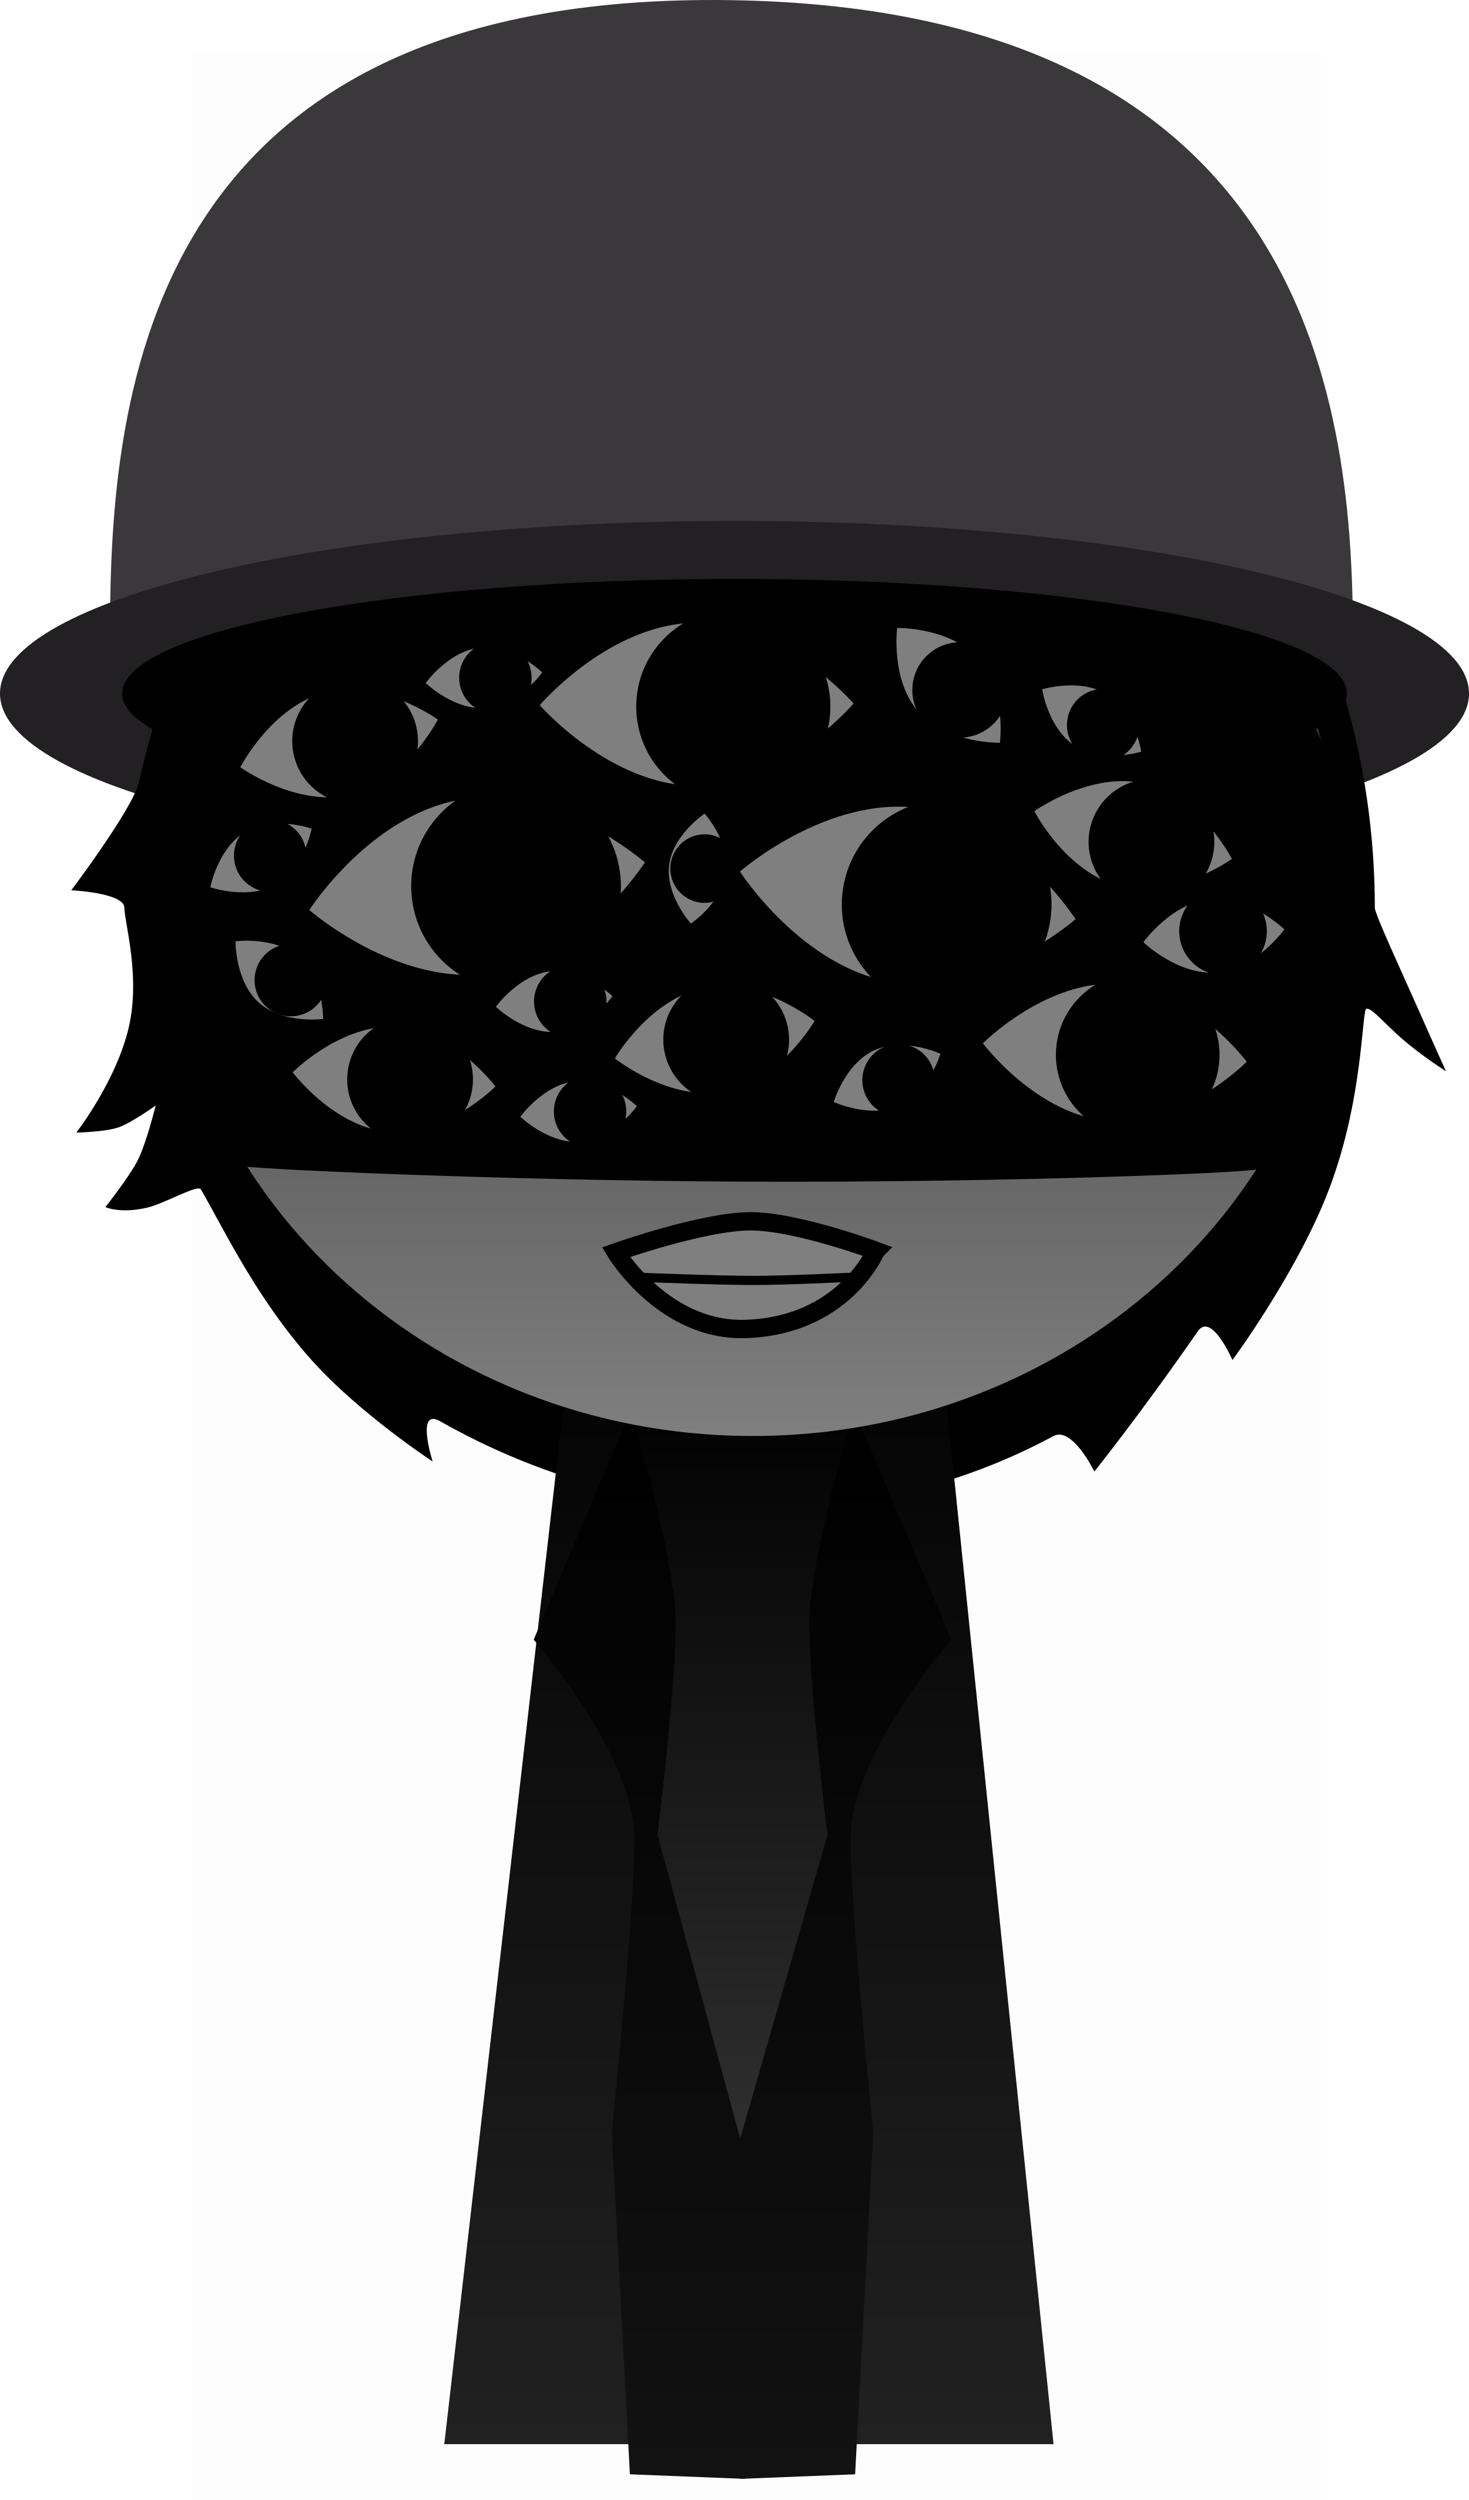 <svg version="1.1" xmlns="http://www.w3.org/2000/svg" xmlns:xlink="http://www.w3.org/1999/xlink" width="160.333" height="272.844" viewBox="0,0,160.333,272.844"><defs><linearGradient x1="320" y1="175.5" x2="320" y2="307.5" gradientUnits="userSpaceOnUse" id="color-1"><stop offset="0" stop-color="#000000"/><stop offset="1" stop-color="#212121"/></linearGradient><linearGradient x1="319.052" y1="191.339" x2="319.052" y2="287.089" gradientUnits="userSpaceOnUse" id="color-2"><stop offset="0" stop-color="#000000"/><stop offset="1" stop-color="#363636"/></linearGradient><linearGradient x1="308.052" y1="194.702" x2="308.052" y2="311.285" gradientUnits="userSpaceOnUse" id="color-3"><stop offset="0" stop-color="#000000"/><stop offset="1" stop-color="#121212"/></linearGradient><linearGradient x1="330.552" y1="194.702" x2="330.552" y2="311.285" gradientUnits="userSpaceOnUse" id="color-4"><stop offset="0" stop-color="#000000"/><stop offset="1" stop-color="#121212"/></linearGradient><linearGradient x1="320.41" y1="76.881" x2="320.41" y2="197.478" gradientUnits="userSpaceOnUse" id="color-5"><stop offset="0" stop-color="#1a1a1a"/><stop offset="1" stop-color="#7f7f7f"/></linearGradient></defs><g transform="translate(-238.26,-40.768)"><g data-paper-data="{&quot;isPaintingLayer&quot;:true}" fill-rule="nonzero" stroke-linejoin="miter" stroke-miterlimit="10" stroke-dasharray="" stroke-dashoffset="0" style="mix-blend-mode: normal"><path d="M259.284,313.613v-267.225h123.182v267.225z" fill-opacity="0.01" fill="#000000" stroke="none" stroke-width="0" stroke-linecap="butt"/><path d="M385.927,110.452c0,24.485 -30.37,19 -67.833,19c-37.463,0 -67.833,5.485 -67.833,-19c0,-24.485 2.378,-70.693 67.833,-69.667c63.797,1 67.833,45.182 67.833,69.667z" fill="#3b383b" stroke="none" stroke-width="0" stroke-linecap="butt"/><path d="M398.594,116.452c0,10.401 -35.892,18.833 -80.167,18.833c-44.275,0 -80.167,-8.432 -80.167,-18.833c0,-10.401 35.892,-18.833 80.167,-18.833c44.275,0 80.167,8.432 80.167,18.833z" fill="#222023" stroke="none" stroke-width="0" stroke-linecap="butt"/><path d="M251.84,139.846c0,-1.657 -5.801,-1.923 -5.801,-1.923c0,0 6.696,-8.877 7.352,-11.718c0.844,-3.652 1.859,-7.281 3.076,-10.836c0.245,-0.716 128.101,-0.063 128.432,1.035c2.279,7.55 3.416,15.501 3.416,23.442c0,0.668 3.078,7.312 4.43,10.366c2.279,5.146 3.337,7.459 3.337,7.459c0,0 -2.647,-1.667 -4.824,-3.567c-2.141,-1.869 -3.81,-3.979 -3.991,-3.015c-0.435,2.304 -0.596,10.922 -4.129,19.918c-3.494,8.895 -10.363,18.181 -10.363,18.181c0,0 -2.292,-5.286 -3.777,-3.142c-6.077,8.779 -11.296,15.31 -11.296,15.31c0,0 -2.41,-4.977 -4.471,-3.868c-9.326,5.02 -20.063,7.911 -31.653,7.911c-12.607,0 -24.772,-3.566 -35.271,-9.527c-2.728,-1.549 -0.826,4.388 -0.826,4.388c0,0 -7.938,-5.197 -13.157,-11.007c-6.088,-6.778 -9.737,-14.571 -12.139,-18.689c-0.341,-0.584 -4.02,1.588 -5.934,2.013c-2.961,0.657 -4.484,-0.082 -4.484,-0.082c0,0 2.671,-3.377 3.551,-5.155c0.944,-1.907 1.933,-5.927 1.933,-5.927c0,0 -2.664,1.909 -4.06,2.385c-1.486,0.507 -4.602,0.57 -4.602,0.57c0,0 4.392,-5.643 5.743,-11.56c1.273,-5.574 -0.492,-11.391 -0.492,-12.96z" fill="#000000" stroke="#000000" stroke-width="0" stroke-linecap="butt"/><path d="M286.75,307.5l15.143,-131.842l37.783,-0.158l13.574,132z" fill="url(#color-1)" stroke="#000000" stroke-width="0" stroke-linecap="butt"/><path d="M308.302,240.839l-1.75,-49.5h25l-1.875,49.625l-10.375,46.125z" fill="url(#color-2)" stroke="none" stroke-width="0" stroke-linecap="butt"/><path d="M307.01,310.785l-1.98,-37.345c0,0 2.733,-26.629 2.451,-32.67c-0.419,-8.987 -10.971,-21.068 -10.971,-21.068l10.583,-25c0,0 3.869,12.29 4.83,21.279c0.561,5.246 -1.895,25.008 -1.895,25.008l9.051,33.274l0.514,37.023z" fill="url(#color-3)" stroke="none" stroke-width="0" stroke-linecap="butt"/><path d="M319.01,311.285l0.014,-37.023l9.551,-33.274c0,0 -2.456,-19.762 -1.895,-25.008c0.962,-8.989 4.83,-21.279 4.83,-21.279l10.583,25c0,0 -10.552,12.081 -10.971,21.068c-0.282,6.041 2.451,32.67 2.451,32.67l-1.98,37.345z" data-paper-data="{&quot;index&quot;:null}" fill="url(#color-4)" stroke="none" stroke-width="0" stroke-linecap="butt"/><path d="M256.173,137.179c0,-7.78 1.57,-15.216 4.428,-22.044c0.572,-1.365 119.842,0.506 120.291,1.683c2.43,6.361 3.755,13.216 3.755,20.361c0,33.302 -28.76,60.298 -64.237,60.298c-35.477,0 -64.237,-26.996 -64.237,-60.298z" fill="url(#color-5)" stroke="#000000" stroke-width="0" stroke-linecap="butt"/><path d="M385.26,116.452c0,6.906 -29.922,12.504 -66.833,12.504c-36.911,0 -66.833,-5.598 -66.833,-12.504c0,-6.906 29.922,-12.504 66.833,-12.504c36.911,0 66.833,5.598 66.833,12.504z" fill="#000000" stroke="none" stroke-width="0" stroke-linecap="butt"/><path d="M254.84,136.846c0,-7.866 2.417,-14.661 6.593,-20.385c0.873,-1.197 116.744,-1.849 118.12,0.044c4.156,5.715 5.761,12.496 5.761,20.342c0,11.53 -3.501,22.304 -9.574,31.463c-0.298,0.449 -27.95,1.529 -55.816,1.411c-27.653,-0.117 -55.523,-1.429 -55.744,-1.768c-5.929,-9.082 -9.34,-19.726 -9.34,-31.107z" fill="#000000" stroke="#000000" stroke-width="0" stroke-linecap="butt"/><path d="M333.843,177.264c0,0 -3.414,8.183 -14.217,8.532c-8.906,0.288 -14.148,-8.372 -14.148,-8.372c0,0 9.498,-3.375 14.698,-3.375c5.055,0 13.668,3.214 13.668,3.214z" fill="#7f7f7f" stroke="#000000" stroke-width="2" stroke-linecap="round"/><path d="M330.848,180.167c0,0 -6.748,0.333 -10.333,0.333c-3.89,0 -12.167,-0.333 -12.167,-0.333" fill="none" stroke="#000000" stroke-width="1" stroke-linecap="round"/><g stroke="none" stroke-width="0" stroke-linecap="butt"><path d="M319.017,135.879c0,0 9.55,-8.35 19.666,-6.914c10.116,1.435 16.967,12.112 16.967,12.112c0,0 -9.55,8.35 -19.666,6.914c-10.116,-1.435 -16.967,-12.112 -16.967,-12.112z" fill="#7f7f7f"/><path d="M330.253,137.87c0.888,-6.258 6.681,-10.611 12.938,-9.723c6.258,0.888 10.611,6.681 9.723,12.938c-0.888,6.258 -6.681,10.611 -12.938,9.723c-6.258,-0.888 -10.611,-6.681 -9.723,-12.938z" fill="#000000"/></g><g data-paper-data="{&quot;index&quot;:null}" stroke="none" stroke-width="0" stroke-linecap="butt"><path d="M291.683,146.991c-10.116,1.435 -19.666,-6.914 -19.666,-6.914c0,0 6.851,-10.677 16.967,-12.112c10.116,-1.435 19.666,6.914 19.666,6.914c0,0 -6.851,10.677 -16.967,12.112z" fill="#7f7f7f"/><path d="M296.191,148.808c-6.258,0.888 -12.05,-3.465 -12.938,-9.723c-0.888,-6.258 3.465,-12.05 9.723,-12.938c6.258,-0.888 12.05,3.465 12.938,9.723c0.888,6.258 -3.465,12.05 -9.723,12.938z" fill="#000000"/></g><g data-paper-data="{&quot;index&quot;:null}" stroke="none" stroke-width="0" stroke-linecap="butt"><path d="M314.345,126.524c-9.459,0.051 -17.176,-8.803 -17.176,-8.803c0,0 7.62,-8.937 17.079,-8.989c9.459,-0.051 17.176,8.803 17.176,8.803c0,0 -7.62,8.937 -17.079,8.989z" fill="#7f7f7f"/><path d="M318.354,128.474c-5.852,0.032 -10.621,-4.686 -10.653,-10.538c-0.032,-5.852 4.686,-10.621 10.538,-10.653c5.852,-0.032 10.621,4.686 10.653,10.538c0.032,5.852 -4.686,10.621 -10.538,10.653z" fill="#000000"/></g><g data-paper-data="{&quot;index&quot;:null}" stroke="none" stroke-width="0" stroke-linecap="butt"><path d="M359.413,163.107c-7.952,-0.556 -13.876,-8.484 -13.876,-8.484c0,0 6.969,-7.028 14.921,-6.472c7.952,0.556 13.876,8.484 13.876,8.484c0,0 -6.969,7.028 -14.921,6.472z" fill="#7f7f7f"/><path d="M361.813,164.786c-4.919,-0.344 -8.628,-4.61 -8.285,-9.529c0.344,-4.919 4.61,-8.628 9.529,-8.285c4.919,0.344 8.628,4.61 8.285,9.529c-0.344,4.919 -4.61,8.628 -9.529,8.285z" fill="#000000"/></g><g data-paper-data="{&quot;index&quot;:null}" stroke="none" stroke-width="0" stroke-linecap="butt"><path d="M280.867,164.309c-6.111,-0.427 -10.664,-6.52 -10.664,-6.52c0,0 5.356,-5.401 11.467,-4.974c6.111,0.427 10.664,6.52 10.664,6.52c0,0 -5.356,5.401 -11.467,4.974z" fill="#7f7f7f"/><path d="M282.54,165.407c-3.78,-0.264 -6.631,-3.543 -6.367,-7.323c0.264,-3.78 3.543,-6.631 7.323,-6.367c3.78,0.264 6.631,3.543 6.367,7.323c-0.264,3.78 -3.543,6.631 -7.323,6.367z" fill="#000000"/></g><g data-paper-data="{&quot;index&quot;:null}" stroke="none" stroke-width="0" stroke-linecap="butt"><path d="M276.62,127.495c-5.955,1.437 -12.134,-2.998 -12.134,-2.998c0,0 3.476,-6.765 9.431,-8.203c5.955,-1.437 12.134,2.998 12.134,2.998c0,0 -3.476,6.765 -9.431,8.203z" fill="#7f7f7f"/><path d="M278.628,128.315c-3.684,0.889 -7.391,-1.377 -8.28,-5.06c-0.889,-3.684 1.377,-7.391 5.06,-8.28c3.684,-0.889 7.391,1.377 8.28,5.06c0.889,3.684 -1.377,7.391 -5.06,8.28z" fill="#000000"/></g><g data-paper-data="{&quot;index&quot;:null}" stroke="none" stroke-width="0" stroke-linecap="butt"><path d="M351.153,129.293c0,0 6.179,-4.435 12.134,-2.998c5.955,1.437 9.431,8.203 9.431,8.203c0,0 -6.179,4.435 -12.134,2.998c-5.955,-1.437 -9.431,-8.203 -9.431,-8.203z" fill="#7f7f7f"/><path d="M357.265,131.035c0.889,-3.684 4.596,-5.949 8.28,-5.06c3.684,0.889 5.949,4.596 5.06,8.28c-0.889,3.684 -4.596,5.949 -8.28,5.06c-3.684,-0.889 -5.949,-4.596 -5.06,-8.28z" fill="#000000"/></g><g data-paper-data="{&quot;index&quot;:null}" stroke="none" stroke-width="0" stroke-linecap="butt"><path d="M336.18,109.295c0,0 5.765,-0.107 8.862,3.354c3.097,3.461 2.353,9.178 2.353,9.178c0,0 -5.765,0.107 -8.862,-3.354c-3.097,-3.461 -2.353,-9.178 -2.353,-9.178z" fill="#7f7f7f"/><path d="M339.569,112.185c2.141,-1.916 5.429,-1.733 7.345,0.408c1.916,2.141 1.733,5.429 -0.408,7.345c-2.141,1.916 -5.429,1.733 -7.345,-0.408c-1.916,-2.141 -1.733,-5.429 0.408,-7.345z" fill="#000000"/></g><g data-paper-data="{&quot;index&quot;:null}" stroke="none" stroke-width="0" stroke-linecap="butt"><path d="M305.367,156.275c0,0 3.818,-6.578 9.839,-7.709c6.021,-1.13 11.965,3.616 11.965,3.616c0,0 -3.818,6.578 -9.839,7.709c-6.021,1.13 -11.965,-3.616 -11.965,-3.616z" fill="#7f7f7f"/><path d="M310.775,155.494c-0.699,-3.725 1.753,-7.311 5.478,-8.01c3.725,-0.699 7.311,1.753 8.01,5.478c0.699,3.725 -1.753,7.311 -5.478,8.01c-3.725,0.699 -7.311,-1.753 -8.01,-5.478z" fill="#000000"/></g><g data-paper-data="{&quot;index&quot;:null}" stroke="none" stroke-width="0" stroke-linecap="butt"><path d="M263.963,143.494c0,0 4.341,-0.589 6.982,1.75c2.642,2.338 2.584,6.718 2.584,6.718c0,0 -4.341,0.589 -6.982,-1.75c-2.642,-2.338 -2.584,-6.718 -2.584,-6.718z" fill="#7f7f7f"/><path d="M267.037,145.109c1.447,-1.634 3.944,-1.786 5.578,-0.34c1.634,1.447 1.786,3.944 0.34,5.578c-1.447,1.634 -3.944,1.786 -5.578,0.34c-1.634,-1.447 -1.786,-3.944 -0.34,-5.578z" fill="#000000"/></g><g data-paper-data="{&quot;index&quot;:null}" stroke="none" stroke-width="0" stroke-linecap="butt"><path d="M261.218,137.595c0,0 0.813,-4.304 3.866,-6.072c3.053,-1.768 7.191,-0.329 7.191,-0.329c0,0 -0.813,4.304 -3.866,6.072c-3.053,1.768 -7.191,0.329 -7.191,0.329z" fill="#7f7f7f"/><path d="M264.326,136.125c-1.093,-1.889 -0.449,-4.306 1.44,-5.4c1.889,-1.093 4.306,-0.449 5.4,1.44c1.093,1.889 0.449,4.306 -1.44,5.4c-1.889,1.093 -4.306,0.449 -5.4,-1.44z" fill="#000000"/></g><g data-paper-data="{&quot;index&quot;:null}" stroke="none" stroke-width="0" stroke-linecap="butt"><path d="M329.257,161.023c0,0 1.242,-4.201 4.457,-5.652c3.216,-1.451 7.187,0.396 7.187,0.396c0,0 -1.242,4.201 -4.457,5.652c-3.216,1.451 -7.187,-0.396 -7.187,-0.396z" fill="#7f7f7f"/><path d="M332.728,160.27c-0.898,-1.989 -0.013,-4.33 1.976,-5.227c1.989,-0.898 4.33,-0.013 5.227,1.976c0.898,1.989 0.013,4.33 -1.976,5.227c-1.989,0.898 -4.33,0.013 -5.227,-1.976z" fill="#000000"/></g><g data-paper-data="{&quot;index&quot;:null}" stroke="none" stroke-width="0" stroke-linecap="butt"><path d="M352.008,115.99c0,0 4.188,-1.283 7.173,0.598c2.985,1.881 3.636,6.212 3.636,6.212c0,0 -4.188,1.283 -7.173,-0.598c-2.985,-1.881 -3.636,-6.212 -3.636,-6.212z" fill="#7f7f7f"/><path d="M355.319,117.788c1.163,-1.846 3.603,-2.4 5.45,-1.237c1.846,1.163 2.4,3.603 1.237,5.45c-1.163,1.846 -3.603,2.4 -5.45,1.237c-1.846,-1.163 -2.4,-3.603 -1.237,-5.45z" fill="#000000"/></g><g data-paper-data="{&quot;index&quot;:null}" stroke="none" stroke-width="0" stroke-linecap="butt"><path d="M284.718,115.306c0,0 2.548,-3.563 6.061,-3.882c3.513,-0.319 6.662,2.726 6.662,2.726c0,0 -2.548,3.563 -6.061,3.882c-3.513,0.319 -6.662,-2.726 -6.662,-2.726z" fill="#7f7f7f"/><path d="M288.394,115.086c-0.198,-2.173 1.404,-4.096 3.578,-4.293c2.173,-0.198 4.096,1.404 4.293,3.578c0.198,2.173 -1.404,4.096 -3.578,4.293c-2.173,0.198 -4.096,-1.404 -4.293,-3.578z" fill="#000000"/></g><g data-paper-data="{&quot;index&quot;:null}" stroke="none" stroke-width="0" stroke-linecap="butt"><path d="M292.384,150.64c0,0 2.548,-3.563 6.061,-3.882c3.513,-0.319 6.662,2.726 6.662,2.726c0,0 -2.548,3.563 -6.061,3.882c-3.513,0.319 -6.662,-2.726 -6.662,-2.726z" fill="#7f7f7f"/><path d="M296.561,150.419c-0.198,-2.173 1.404,-4.096 3.578,-4.293c2.173,-0.198 4.096,1.404 4.293,3.578c0.198,2.173 -1.404,4.096 -3.578,4.293c-2.173,0.198 -4.096,-1.404 -4.293,-3.578z" fill="#000000"/></g><g data-paper-data="{&quot;index&quot;:null}" stroke="none" stroke-width="0" stroke-linecap="butt"><path d="M295.051,162.64c0,0 2.548,-3.563 6.061,-3.882c3.513,-0.319 6.662,2.726 6.662,2.726c0,0 -2.548,3.563 -6.061,3.882c-3.513,0.319 -6.662,-2.726 -6.662,-2.726z" fill="#7f7f7f"/><path d="M298.727,162.419c-0.198,-2.173 1.404,-4.096 3.578,-4.293c2.173,-0.198 4.096,1.404 4.293,3.578c0.198,2.173 -1.404,4.096 -3.578,4.293c-2.173,0.198 -4.096,-1.404 -4.293,-3.578z" fill="#000000"/></g><g data-paper-data="{&quot;index&quot;:null}" stroke="none" stroke-width="0" stroke-linecap="butt"><path d="M363.051,143.589c0,0 3.082,-4.31 7.332,-4.696c4.25,-0.386 8.058,3.297 8.058,3.297c0,0 -3.082,4.31 -7.332,4.696c-4.25,0.386 -8.058,-3.297 -8.058,-3.297z" fill="#7f7f7f"/><path d="M366.986,142.822c-0.239,-2.629 1.699,-4.954 4.328,-5.193c2.629,-0.239 4.954,1.699 5.193,4.328c0.239,2.629 -1.699,4.954 -4.328,5.193c-2.629,0.239 -4.954,-1.699 -5.193,-4.328z" fill="#000000"/></g><g data-paper-data="{&quot;index&quot;:null}" stroke="none" stroke-width="0" stroke-linecap="butt"><path d="M313.663,141.557c0,0 -2.781,-3.076 -2.367,-6.39c0.414,-3.314 3.866,-5.611 3.866,-5.611c0,0 2.781,3.076 2.367,6.39c-0.414,3.314 -3.866,5.611 -3.866,5.611z" fill="#7f7f7f"/><path d="M314.699,139.268c-2.05,-0.256 -3.504,-2.125 -3.248,-4.176c0.256,-2.05 2.125,-3.504 4.176,-3.248c2.05,0.256 3.504,2.125 3.248,4.176c-0.256,2.05 -2.125,3.504 -4.176,3.248z" fill="#000000"/></g></g></g></svg>